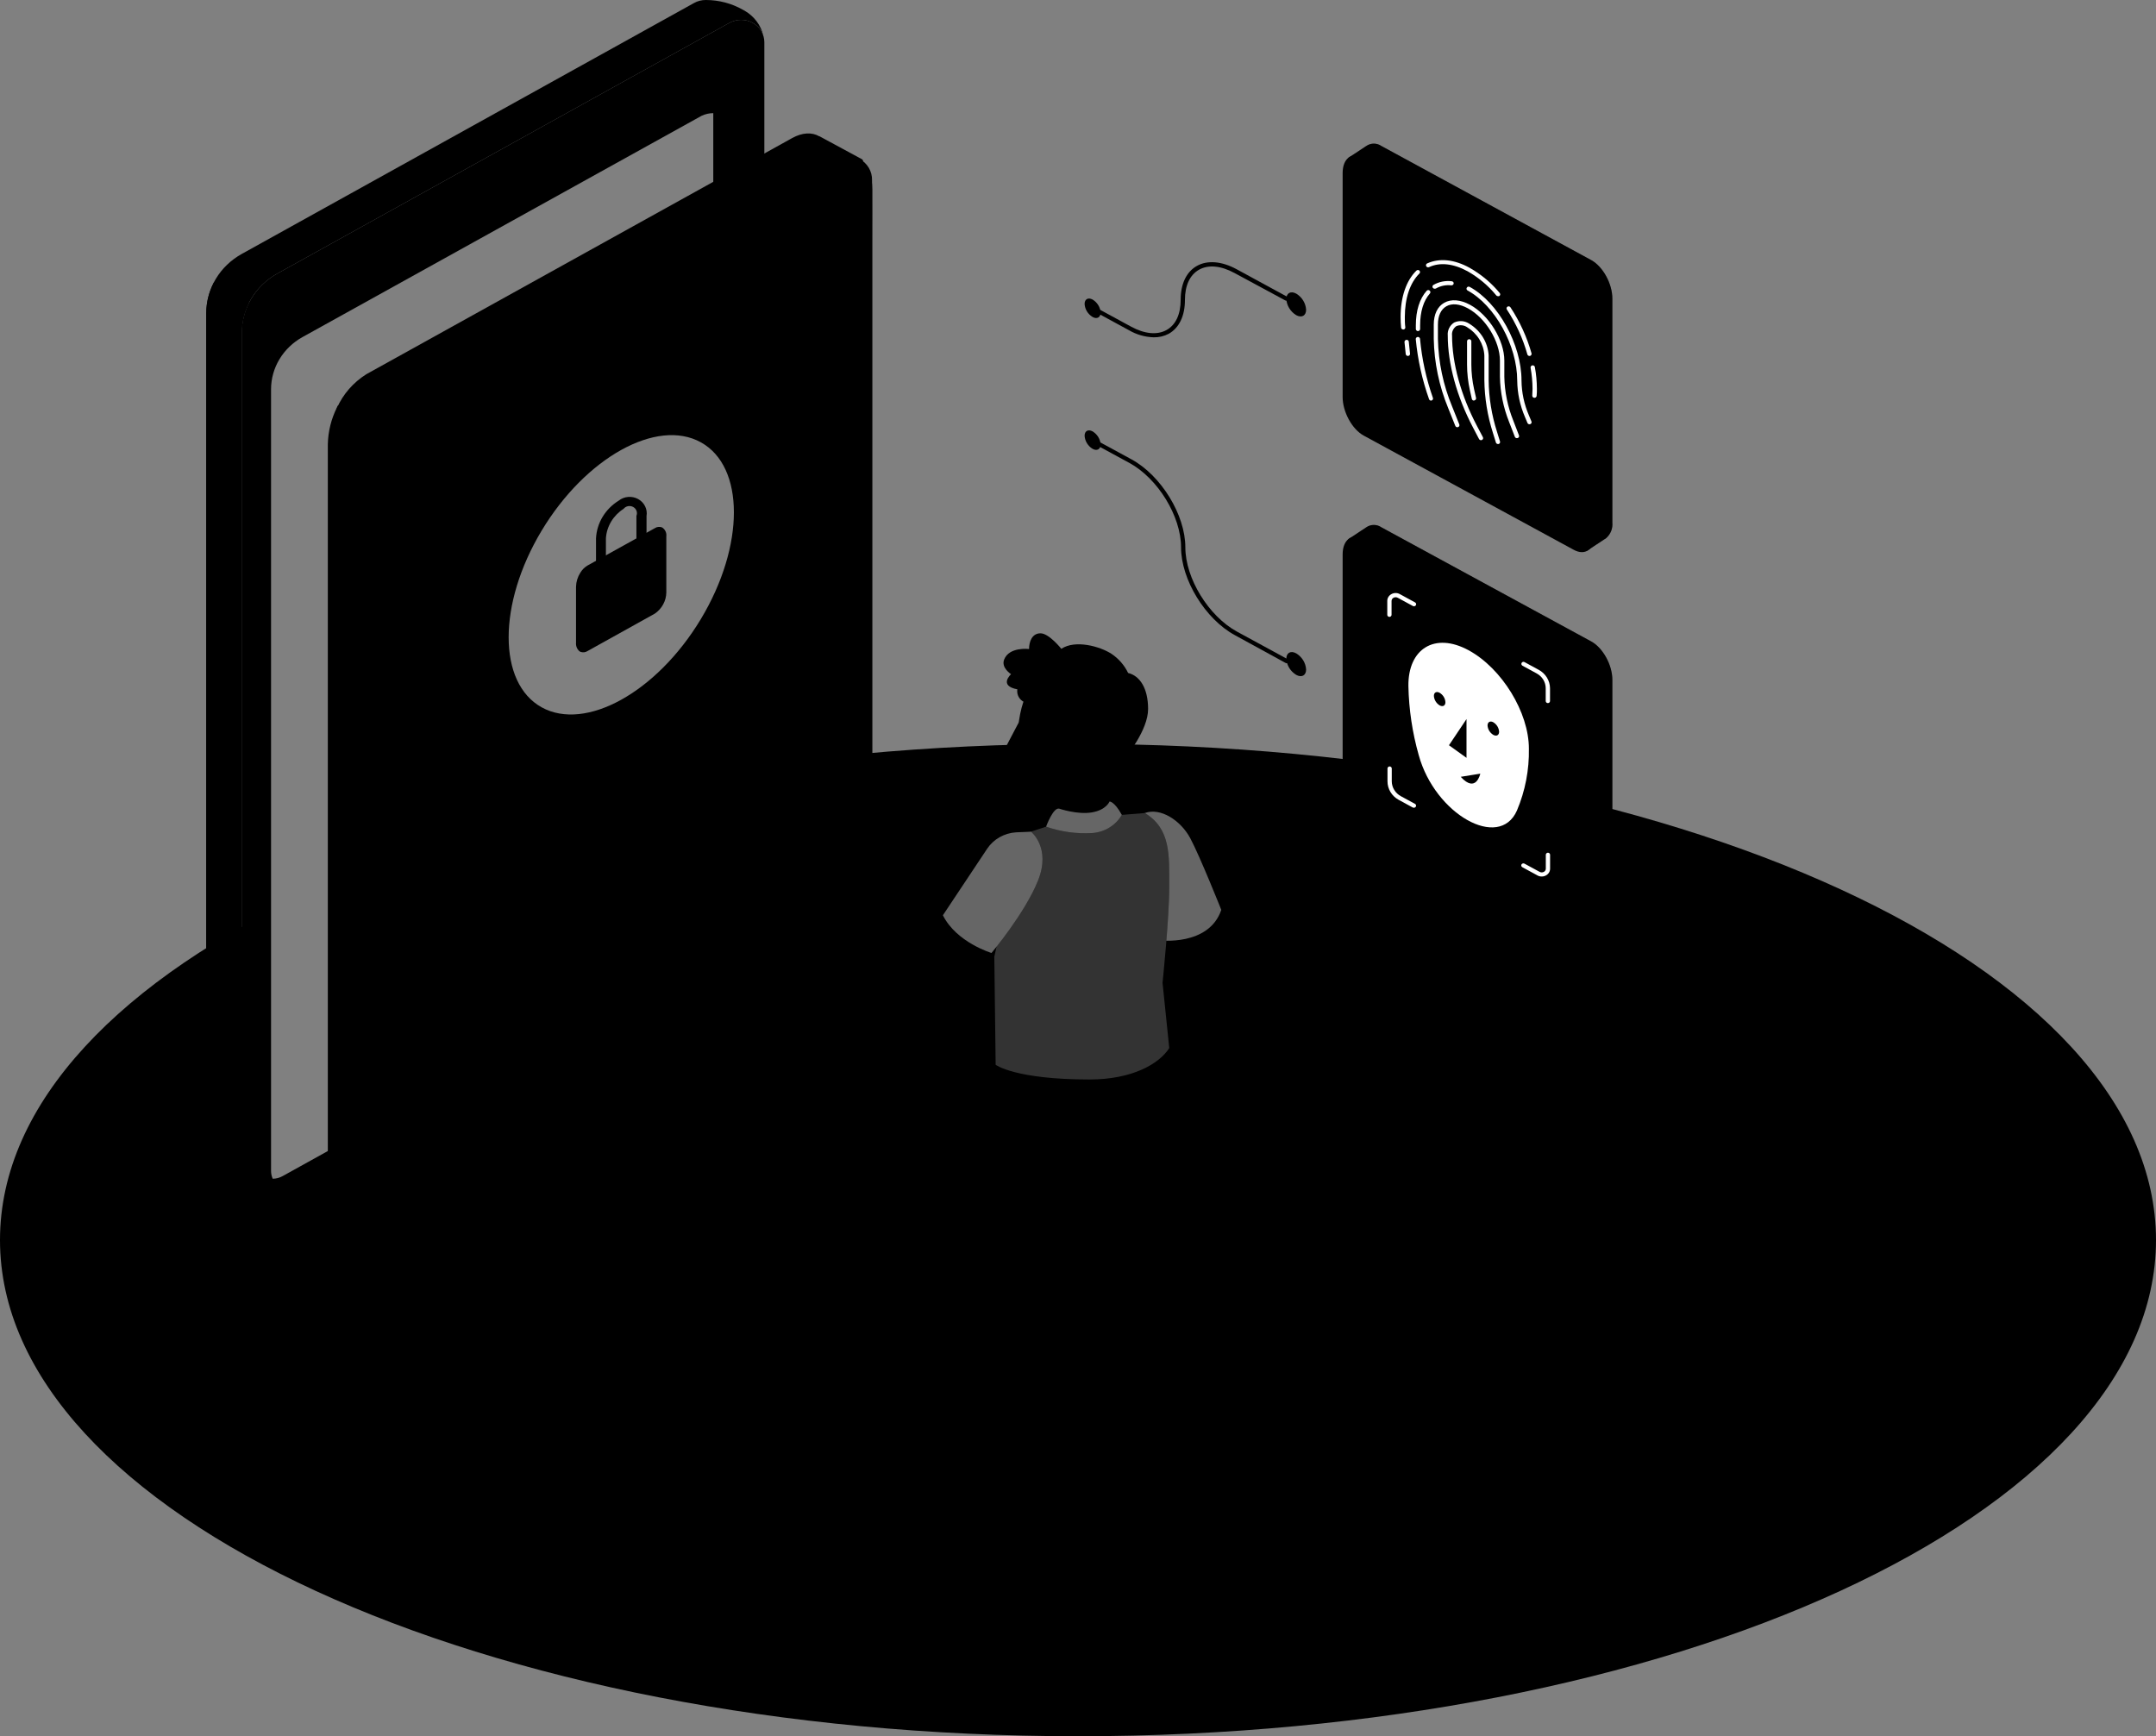 <svg width="113" height="91" viewBox="0 0 113 91" fill="none" xmlns="http://www.w3.org/2000/svg">
<rect x="0" y="0" width="113" height="91" fill="#808080" stroke="none"/>
<path d="M56.5 91C87.704 91 113 79.357 113 64.994C113 50.632 87.704 38.989 56.5 38.989C25.296 38.989 0 50.632 0 64.994C0 79.357 25.296 91 56.5 91Z" fill="#F5F5F5" style="fill:#F5F5F5;fill:color(display-p3 0.961 0.961 0.961);fill-opacity:1;"/>
<path d="M54.254 83.207C59.855 83.207 64.396 80.689 64.396 77.583C64.396 74.477 59.855 71.96 54.254 71.96C48.653 71.96 44.113 74.477 44.113 77.583C44.113 80.689 48.653 83.207 54.254 83.207Z" fill="#E0E0E0" style="fill:#E0E0E0;fill:color(display-p3 0.878 0.878 0.878);fill-opacity:1;"/>
<path d="M48.983 58.541L21.858 73.586C21.094 74.017 19.762 73.957 18.88 73.467L9.25 68.126C8.37 67.639 8.273 66.899 9.026 66.476L36.151 51.431C36.915 50.999 38.247 51.06 39.129 51.55L48.759 56.89C49.651 57.378 49.747 58.118 48.983 58.541Z" fill="#E0E0E0" style="fill:#E0E0E0;fill:color(display-p3 0.878 0.878 0.878);fill-opacity:1;"/>
<path d="M12.673 17.438C12.673 16.81 12.845 16.193 13.172 15.649C13.498 15.105 13.968 14.653 14.534 14.338L38.231 1.197C38.389 1.11 38.566 1.057 38.748 1.044C38.93 1.03 39.112 1.056 39.282 1.12C39.453 1.183 39.606 1.282 39.731 1.41C39.856 1.537 39.95 1.69 40.005 1.857C39.942 1.59 39.822 1.337 39.655 1.115C39.488 0.893 39.275 0.705 39.031 0.563L38.945 0.516C38.355 0.179 37.682 0.001 36.996 5.22584e-05C36.777 -0.002 36.561 0.053 36.372 0.16L12.675 13.307C12.108 13.621 11.637 14.072 11.31 14.617C10.983 15.161 10.811 15.778 10.811 16.407V65.629C10.811 65.834 10.868 66.036 10.975 66.214C11.082 66.392 11.236 66.54 11.421 66.643C11.607 66.746 11.817 66.8 12.031 66.801C12.245 66.801 12.456 66.747 12.641 66.645L12.673 66.627V17.438Z" fill="#37474F" style="fill:#37474F;fill:color(display-p3 0.216 0.278 0.31);fill-opacity:1;"/>
<path d="M38.2 54.535L14.503 67.676C14.318 67.779 14.107 67.833 13.893 67.833C13.679 67.834 13.468 67.779 13.283 67.677C13.097 67.574 12.943 67.426 12.836 67.248C12.729 67.07 12.673 66.868 12.673 66.662V17.438C12.673 16.81 12.845 16.193 13.172 15.649C13.498 15.105 13.968 14.653 14.534 14.338L38.231 1.197C38.417 1.095 38.627 1.041 38.841 1.041C39.055 1.042 39.266 1.096 39.451 1.199C39.636 1.302 39.79 1.45 39.897 1.628C40.005 1.806 40.061 2.008 40.061 2.213V51.435C40.062 52.063 39.89 52.681 39.563 53.225C39.236 53.769 38.766 54.221 38.2 54.535Z" fill="#455A64" style="fill:#455A64;fill:color(display-p3 0.271 0.353 0.392);fill-opacity:1;"/>
<path d="M12.673 66.662V17.438C12.673 16.902 12.799 16.372 13.041 15.889L11.208 14.81C10.947 15.309 10.811 15.86 10.811 16.418V66.052C10.811 66.247 10.864 66.439 10.964 66.609C11.065 66.778 11.209 66.92 11.384 67.02L12.329 67.559C12.656 67.747 13.03 67.846 13.412 67.846H13.883C13.723 67.845 13.564 67.813 13.416 67.753C13.269 67.693 13.135 67.605 13.023 67.495C12.91 67.385 12.821 67.255 12.761 67.112C12.701 66.969 12.671 66.816 12.673 66.662Z" fill="#263238" style="fill:#263238;fill:color(display-p3 0.149 0.196 0.22);fill-opacity:1;"/>
<path d="M37.385 5.93V47.313C37.384 47.868 37.232 48.413 36.943 48.893C36.654 49.374 36.239 49.773 35.738 50.05L14.813 61.653C14.655 61.741 14.476 61.789 14.294 61.791C14.354 61.925 14.444 62.046 14.556 62.144C14.668 62.243 14.801 62.318 14.945 62.363C15.09 62.409 15.243 62.425 15.394 62.41C15.545 62.395 15.692 62.35 15.823 62.276L36.749 50.672C37.249 50.394 37.664 49.995 37.953 49.514C38.241 49.034 38.393 48.489 38.393 47.934V6.961C38.393 6.698 38.289 6.445 38.102 6.253C37.914 6.061 37.658 5.946 37.385 5.93Z" fill="#37474F" style="fill:#37474F;fill:color(display-p3 0.216 0.278 0.31);fill-opacity:1;"/>
<path d="M14.294 61.78C14.476 61.778 14.655 61.73 14.813 61.642L35.738 50.039C36.237 49.763 36.651 49.365 36.94 48.887C37.229 48.409 37.382 47.866 37.384 47.313V5.93C37.174 5.931 36.967 5.978 36.778 6.066L15.852 17.668C15.352 17.946 14.937 18.345 14.648 18.825C14.358 19.306 14.206 19.851 14.206 20.406V61.368C14.206 61.512 14.237 61.655 14.296 61.787L14.294 61.78Z" fill="#0CA999" style="fill:#0CA999;fill:color(display-p3 0.046 0.663 0.602);fill-opacity:1;"/>
<g opacity="0.5">
<path d="M14.294 61.78C14.476 61.778 14.655 61.73 14.813 61.642L35.738 50.039C36.237 49.763 36.651 49.365 36.94 48.887C37.229 48.409 37.382 47.866 37.384 47.313V5.93C37.174 5.931 36.967 5.978 36.778 6.066L15.852 17.668C15.352 17.946 14.937 18.345 14.648 18.825C14.358 19.306 14.206 19.851 14.206 20.406V61.368C14.206 61.512 14.237 61.655 14.296 61.787L14.294 61.78Z" fill="white" style="fill:white;fill-opacity:1;"/>
</g>
<path d="M23.05 11.605C23.043 11.731 23.005 11.853 22.94 11.962C22.875 12.071 22.784 12.164 22.675 12.233C22.466 12.347 22.298 12.255 22.298 12.017C22.305 11.892 22.343 11.769 22.408 11.66C22.474 11.551 22.565 11.458 22.675 11.389C22.882 11.29 23.05 11.374 23.05 11.605Z" fill="#263238" style="fill:#263238;fill:color(display-p3 0.149 0.196 0.22);fill-opacity:1;"/>
<path d="M24.454 10.828C24.446 10.954 24.408 11.076 24.343 11.185C24.277 11.294 24.186 11.387 24.076 11.456C23.867 11.57 23.699 11.478 23.699 11.24C23.706 11.115 23.744 10.992 23.81 10.883C23.875 10.774 23.967 10.681 24.076 10.613C24.283 10.505 24.454 10.598 24.454 10.828Z" fill="#263238" style="fill:#263238;fill:color(display-p3 0.149 0.196 0.22);fill-opacity:1;"/>
<path d="M30.111 8.109L25.561 10.643C25.379 10.742 25.233 10.643 25.233 10.406C25.235 10.288 25.265 10.173 25.322 10.069C25.379 9.964 25.461 9.874 25.561 9.806L30.117 7.28C30.297 7.179 30.443 7.28 30.443 7.515C30.439 7.632 30.407 7.747 30.35 7.85C30.292 7.953 30.21 8.041 30.111 8.109Z" fill="#263238" style="fill:#263238;fill:color(display-p3 0.149 0.196 0.22);fill-opacity:1;"/>
<path d="M29.34 56.088C29.612 56.088 29.79 56.366 29.79 56.795C29.79 57.468 29.352 58.282 28.831 58.571L26.65 59.781C26.553 59.839 26.441 59.873 26.327 59.878C26.055 59.878 25.878 59.6 25.878 59.17C25.878 58.495 26.327 57.682 26.836 57.395L29.017 56.185C29.115 56.126 29.227 56.093 29.343 56.088M29.343 55.909C29.194 55.913 29.05 55.956 28.925 56.032L26.744 57.24C26.163 57.561 25.691 58.426 25.691 59.181C25.691 59.736 25.954 60.068 26.327 60.068C26.475 60.063 26.619 60.021 26.744 59.945L28.925 58.737C29.504 58.415 29.976 57.55 29.976 56.795C29.976 56.241 29.715 55.909 29.343 55.909Z" fill="#263238" style="fill:#263238;fill:color(display-p3 0.149 0.196 0.22);fill-opacity:1;"/>
<path d="M17.294 23.307V69.684C17.294 70.525 17.615 71.088 18.105 71.274H18.118L20.207 72.372L20.193 70.59L19.969 22.503L17.766 21.424C17.47 22.012 17.309 22.654 17.294 23.307Z" fill="#E6E6E6" style="fill:#E6E6E6;fill:color(display-p3 0.902 0.902 0.902);fill-opacity:1;"/>
<path d="M20.321 72.551L18.062 71.362C17.503 71.147 17.182 70.514 17.182 69.673V23.296C17.194 22.624 17.357 21.962 17.66 21.355L17.71 21.254L20.077 22.416V22.481L20.301 70.568L20.321 72.551ZM18.177 71.177L20.095 72.186V70.586L19.87 22.563L17.833 21.562C17.576 22.109 17.436 22.701 17.424 23.301V69.678C17.424 70.437 17.701 70.993 18.166 71.168L18.192 71.181L18.177 71.177Z" fill="#E6E6E6" style="fill:#E6E6E6;fill:color(display-p3 0.902 0.902 0.902);fill-opacity:1;"/>
<path d="M17.761 21.428L19.964 22.507L43.544 9.329L45.116 8.449L42.94 7.272L42.88 7.237C42.532 7.036 42.078 7.049 41.577 7.328L19.259 19.703C18.593 20.122 18.071 20.723 17.761 21.428Z" fill="#E0E0E0" style="fill:#E0E0E0;fill:color(display-p3 0.878 0.878 0.878);fill-opacity:1;"/>
<path d="M19.964 22.613C19.946 22.613 19.929 22.608 19.913 22.6L17.71 21.521C17.697 21.515 17.685 21.507 17.676 21.497C17.666 21.486 17.659 21.474 17.654 21.461C17.65 21.448 17.648 21.434 17.649 21.421C17.65 21.407 17.654 21.393 17.66 21.381C17.981 20.658 18.518 20.043 19.203 19.612L41.525 7.233C42.042 6.948 42.545 6.916 42.94 7.144H42.958L43.003 7.17L45.177 8.346C45.194 8.356 45.208 8.37 45.218 8.386C45.228 8.403 45.233 8.422 45.233 8.441C45.233 8.46 45.228 8.478 45.218 8.495C45.209 8.511 45.194 8.525 45.177 8.534L20.025 22.591C20.007 22.604 19.986 22.611 19.964 22.613ZM17.91 21.372L19.962 22.382L44.889 8.45L42.821 7.328L42.806 7.315C42.484 7.138 42.069 7.175 41.633 7.416L19.311 19.796C18.697 20.183 18.211 20.73 17.91 21.372Z" fill="#E0E0E0" style="fill:#E0E0E0;fill:color(display-p3 0.878 0.878 0.878);fill-opacity:1;"/>
<path d="M19.455 24.472V70.633C19.455 71.36 19.697 71.882 20.081 72.128L20.209 72.195C20.544 72.346 20.964 72.314 21.42 72.059L32.21 66.08L43.751 59.414C44.342 59.059 44.831 58.568 45.175 57.985C45.519 57.403 45.705 56.747 45.718 56.077V9.916C45.718 9.213 45.494 8.704 45.13 8.447C45.069 8.403 45.001 8.367 44.93 8.339C44.735 8.273 44.527 8.252 44.322 8.278C44.117 8.303 43.922 8.374 43.751 8.486L21.429 21.075C20.799 21.391 20.29 21.891 19.973 22.503C19.649 23.114 19.472 23.787 19.455 24.472Z" fill="#FAFAFA" style="fill:#FAFAFA;fill:color(display-p3 0.98 0.98 0.98);fill-opacity:1;"/>
<path d="M43.751 59.414C39.158 62.046 27.209 68.894 21.294 72.318C21.117 72.419 20.916 72.474 20.71 72.476C20.505 72.479 20.302 72.428 20.123 72.331C19.944 72.234 19.795 72.093 19.692 71.922C19.588 71.751 19.533 71.558 19.533 71.36V23.892C19.533 23.351 19.68 22.82 19.96 22.352C20.24 21.883 20.642 21.492 21.128 21.219L43.85 8.423C44.026 8.324 44.227 8.272 44.431 8.271C44.636 8.27 44.837 8.321 45.014 8.419C45.191 8.516 45.339 8.657 45.441 8.827C45.544 8.996 45.599 9.189 45.599 9.385V56.271C45.599 56.904 45.429 57.526 45.106 58.076C44.782 58.627 44.315 59.088 43.751 59.414Z" fill="#FAFAFA" style="fill:#FAFAFA;fill:color(display-p3 0.98 0.98 0.98);fill-opacity:1;"/>
<path d="M43.686 59.319C40.079 61.382 36.474 63.45 32.87 65.523L26.47 69.201L23.551 70.883L22.273 71.621C21.88 71.848 21.462 72.171 21.027 72.316C20.306 72.557 19.657 72.003 19.639 71.319C19.639 71.209 19.639 71.103 19.639 70.989V27.468C19.639 26.31 19.639 25.149 19.639 23.991C19.631 23.443 19.775 22.902 20.057 22.425C20.338 21.948 20.748 21.552 21.242 21.277C21.763 20.982 22.286 20.691 22.814 20.397L30.149 16.252L38.851 11.353C40.501 10.425 42.148 9.489 43.791 8.566C44.303 8.281 44.948 8.309 45.305 8.825C45.431 9.031 45.491 9.268 45.476 9.506V56.09C45.498 56.734 45.344 57.371 45.029 57.939C44.713 58.507 44.248 58.986 43.679 59.326C43.556 59.399 43.668 59.587 43.791 59.514C44.389 59.158 44.881 58.658 45.216 58.064C45.552 57.47 45.72 56.803 45.705 56.127V12.824C45.705 11.698 45.716 10.57 45.705 9.442C45.711 9.216 45.652 8.993 45.536 8.796C45.42 8.6 45.25 8.438 45.045 8.327C44.84 8.216 44.608 8.161 44.373 8.167C44.137 8.174 43.909 8.241 43.711 8.363C43.163 8.667 42.619 8.978 42.076 9.284L34.544 13.54L25.763 18.484C24.213 19.358 22.641 20.225 21.098 21.105C20.579 21.398 20.15 21.819 19.853 22.323C19.557 22.827 19.405 23.397 19.412 23.976C19.412 24.364 19.412 24.753 19.412 25.141V71.136C19.412 71.209 19.412 71.285 19.412 71.352C19.414 71.544 19.464 71.734 19.556 71.906C19.648 72.077 19.781 72.225 19.943 72.338C20.106 72.452 20.294 72.527 20.492 72.558C20.69 72.59 20.893 72.576 21.085 72.519C21.509 72.383 21.909 72.076 22.291 71.856L23.593 71.103L26.513 69.425C30.759 66.981 35.008 64.54 39.262 62.104L43.805 59.501C43.922 59.436 43.809 59.248 43.686 59.319Z" fill="#EBEBEB" style="fill:#EBEBEB;fill:color(display-p3 0.922 0.922 0.922);fill-opacity:1;"/>
<path d="M21.119 21.213L43.85 8.423C44.026 8.324 44.227 8.272 44.431 8.271C44.636 8.27 44.837 8.321 45.014 8.419C45.191 8.516 45.339 8.657 45.441 8.827C45.544 8.996 45.599 9.189 45.599 9.385V11.445L19.531 25.898V23.887C19.53 23.347 19.676 22.816 19.954 22.347C20.233 21.878 20.634 21.487 21.119 21.213Z" fill="#EBEBEB" style="fill:#EBEBEB;fill:color(display-p3 0.922 0.922 0.922);fill-opacity:1;"/>
<path d="M36.736 32.442C39.041 28.607 39.041 24.462 36.736 23.184C34.431 21.905 30.693 23.978 28.388 27.813C26.083 31.648 26.083 35.793 28.388 37.071C30.693 38.349 34.431 36.277 36.736 32.442Z" fill="#0CA999" style="fill:#0CA999;fill:color(display-p3 0.046 0.663 0.602);fill-opacity:1;"/>
<path opacity="0.5" d="M36.736 32.442C39.041 28.607 39.041 24.462 36.736 23.184C34.431 21.905 30.693 23.978 28.388 27.813C26.083 31.648 26.083 35.793 28.388 37.071C30.693 38.349 34.431 36.277 36.736 32.442Z" fill="white" style="fill:white;fill-opacity:1;"/>
<path d="M31.503 30.151C31.468 30.151 31.434 30.145 31.401 30.132C31.369 30.119 31.34 30.101 31.316 30.077C31.291 30.053 31.271 30.025 31.258 29.994C31.245 29.963 31.238 29.93 31.238 29.897V28.221C31.257 27.823 31.375 27.436 31.582 27.091C31.79 26.746 32.08 26.454 32.428 26.239C32.569 26.127 32.742 26.059 32.925 26.045C33.107 26.03 33.289 26.069 33.448 26.157C33.606 26.245 33.733 26.377 33.811 26.535C33.889 26.694 33.916 26.872 33.886 27.045V28.724C33.886 28.791 33.858 28.856 33.808 28.904C33.758 28.951 33.691 28.978 33.621 28.978C33.55 28.978 33.483 28.951 33.433 28.904C33.383 28.856 33.356 28.791 33.356 28.724V27.037C33.391 26.952 33.393 26.859 33.361 26.773C33.33 26.687 33.268 26.616 33.185 26.571C33.103 26.526 33.007 26.512 32.914 26.53C32.822 26.548 32.739 26.598 32.682 26.67C32.415 26.841 32.192 27.07 32.032 27.337C31.871 27.605 31.777 27.904 31.757 28.212V29.888C31.759 29.956 31.734 30.021 31.686 30.07C31.639 30.119 31.573 30.149 31.503 30.151Z" fill="#37474F" style="fill:#37474F;fill:color(display-p3 0.216 0.278 0.31);fill-opacity:1;"/>
<path d="M34.701 27.643C34.639 27.618 34.571 27.609 34.504 27.616C34.438 27.623 34.374 27.646 34.319 27.684L30.789 29.642C30.634 29.736 30.506 29.865 30.416 30.018C30.275 30.238 30.197 30.49 30.191 30.749V33.685C30.183 33.767 30.195 33.85 30.225 33.927C30.256 34.005 30.304 34.074 30.366 34.131C30.386 34.146 30.407 34.157 30.429 34.166C30.489 34.187 30.553 34.194 30.617 34.187C30.68 34.179 30.741 34.157 30.793 34.123L34.319 32.162C34.503 32.036 34.653 31.87 34.758 31.678C34.863 31.485 34.92 31.272 34.923 31.055V28.115C34.935 28.024 34.921 27.932 34.882 27.849C34.843 27.765 34.78 27.694 34.701 27.643Z" fill="#0CA999" style="fill:#0CA999;fill:color(display-p3 0.046 0.663 0.602);fill-opacity:1;"/>
<path d="M32.972 30.704L33.313 31.644L32.116 32.306L32.415 31.146L32.457 30.982C32.255 30.982 32.116 30.837 32.116 30.574C32.117 30.467 32.136 30.361 32.172 30.259C32.265 29.979 32.456 29.738 32.713 29.578C33.043 29.394 33.313 29.543 33.313 29.91C33.297 30.204 33.176 30.484 32.972 30.704Z" fill="#455A64" style="fill:#455A64;fill:color(display-p3 0.271 0.353 0.392);fill-opacity:1;"/>
<path d="M32.406 31.135L32.448 30.971C32.246 30.971 32.107 30.826 32.107 30.563C32.108 30.456 32.127 30.35 32.163 30.248L32.971 30.704L33.313 31.644L32.406 31.135Z" fill="#37474F" style="fill:#37474F;fill:color(display-p3 0.216 0.278 0.31);fill-opacity:1;"/>
<path d="M41.281 40.984L23.854 50.641C23.133 51.041 22.549 50.615 22.549 49.694V47.16C22.549 46.237 23.133 45.165 23.854 44.766L41.281 35.108C42.002 34.709 42.586 35.132 42.586 36.055V38.59C42.574 39.513 41.99 40.583 41.281 40.984Z" fill="#0CA999" style="fill:#0CA999;fill:color(display-p3 0.046 0.663 0.602);fill-opacity:1;"/>
<path d="M26.987 44.537H26.65V47.218H26.987V44.537Z" fill="#FAFAFA" style="fill:#FAFAFA;fill:color(display-p3 0.98 0.98 0.98);fill-opacity:1;"/>
<path d="M28.09 45.303L25.662 46.644L25.83 46.925L28.259 45.585L28.09 45.303Z" fill="#FAFAFA" style="fill:#FAFAFA;fill:color(display-p3 0.98 0.98 0.98);fill-opacity:1;"/>
<path d="M26.046 45.266L25.878 45.547L27.587 46.495L27.756 46.214L26.046 45.266Z" fill="#FAFAFA" style="fill:#FAFAFA;fill:color(display-p3 0.98 0.98 0.98);fill-opacity:1;"/>
<path d="M27.766 44.226L26.056 47.084L26.349 47.246L28.059 44.388L27.766 44.226Z" fill="#FAFAFA" style="fill:#FAFAFA;fill:color(display-p3 0.98 0.98 0.98);fill-opacity:1;"/>
<path d="M32.729 41.534H32.392V44.215H32.729V41.534Z" fill="#FAFAFA" style="fill:#FAFAFA;fill:color(display-p3 0.98 0.98 0.98);fill-opacity:1;"/>
<path d="M33.683 42.069L31.266 43.41L31.434 43.69L33.852 42.349L33.683 42.069Z" fill="#FAFAFA" style="fill:#FAFAFA;fill:color(display-p3 0.98 0.98 0.98);fill-opacity:1;"/>
<path d="M31.791 42.263L31.622 42.543L33.332 43.491L33.5 43.211L31.791 42.263Z" fill="#FAFAFA" style="fill:#FAFAFA;fill:color(display-p3 0.98 0.98 0.98);fill-opacity:1;"/>
<path d="M33.497 41.2L31.787 44.058L32.08 44.219L33.79 41.361L33.497 41.2Z" fill="#FAFAFA" style="fill:#FAFAFA;fill:color(display-p3 0.98 0.98 0.98);fill-opacity:1;"/>
<path d="M38.471 38.53H38.134V41.211H38.471V38.53Z" fill="#FAFAFA" style="fill:#FAFAFA;fill:color(display-p3 0.98 0.98 0.98);fill-opacity:1;"/>
<path d="M39.621 39.27L37.193 40.611L37.361 40.892L39.79 39.551L39.621 39.27Z" fill="#FAFAFA" style="fill:#FAFAFA;fill:color(display-p3 0.98 0.98 0.98);fill-opacity:1;"/>
<path d="M37.533 39.258L37.365 39.539L39.075 40.487L39.243 40.206L37.533 39.258Z" fill="#FAFAFA" style="fill:#FAFAFA;fill:color(display-p3 0.98 0.98 0.98);fill-opacity:1;"/>
<path d="M39.012 38.364L37.302 41.209L37.594 41.371L39.304 38.526L39.012 38.364Z" fill="#FAFAFA" style="fill:#FAFAFA;fill:color(display-p3 0.98 0.98 0.98);fill-opacity:1;"/>
<path d="M41.786 44.474C42.011 44.474 42.125 44.809 42.125 45.141V47.675C42.125 48.446 41.629 49.371 41.045 49.697L23.629 59.354C23.541 59.408 23.44 59.44 23.335 59.447C23.111 59.447 22.998 59.112 22.998 58.78V56.245C22.998 55.475 23.492 54.55 24.078 54.224L41.505 44.567C41.593 44.513 41.693 44.481 41.797 44.474M41.797 44.043C41.614 44.049 41.436 44.102 41.281 44.194L23.854 53.851C23.133 54.25 22.549 55.322 22.549 56.245V58.78C22.549 59.466 22.873 59.878 23.335 59.878C23.519 59.872 23.698 59.82 23.854 59.727L41.281 50.07C42.002 49.671 42.586 48.599 42.586 47.675V45.141C42.586 44.455 42.26 44.043 41.797 44.043Z" fill="#0CA999" style="fill:#0CA999;fill:color(display-p3 0.046 0.663 0.602);fill-opacity:1;"/>
<path d="M67.419 15.671C67.429 15.842 67.481 16.008 67.572 16.155C67.662 16.302 67.787 16.427 67.937 16.519C68.225 16.674 68.456 16.547 68.456 16.236C68.446 16.066 68.393 15.9 68.303 15.752C68.213 15.605 68.088 15.48 67.937 15.389C67.652 15.233 67.419 15.358 67.419 15.671Z" fill="#455A64" style="fill:#455A64;fill:color(display-p3 0.271 0.353 0.392);fill-opacity:1;"/>
<path d="M60.464 17.679C60.007 17.665 59.562 17.537 59.172 17.308L57.526 16.413C57.513 16.407 57.5 16.397 57.49 16.386C57.481 16.375 57.473 16.362 57.469 16.348C57.464 16.334 57.463 16.319 57.464 16.305C57.466 16.29 57.471 16.276 57.478 16.263C57.486 16.25 57.496 16.239 57.508 16.23C57.52 16.222 57.534 16.215 57.549 16.212C57.563 16.208 57.579 16.207 57.594 16.21C57.609 16.212 57.623 16.217 57.636 16.225L59.282 17.12C59.994 17.507 60.652 17.569 61.14 17.297C61.627 17.026 61.881 16.467 61.881 15.71C61.881 14.875 62.184 14.245 62.732 13.937C63.28 13.628 64.032 13.686 64.814 14.111L67.475 15.559C67.5 15.573 67.519 15.597 67.527 15.624C67.535 15.651 67.531 15.68 67.517 15.706C67.503 15.73 67.478 15.749 67.45 15.756C67.421 15.764 67.391 15.76 67.365 15.746L64.704 14.31C63.994 13.924 63.334 13.861 62.846 14.135C62.359 14.409 62.105 14.966 62.105 15.721C62.105 16.558 61.802 17.187 61.254 17.494C61.013 17.622 60.74 17.686 60.464 17.679Z" fill="#455A64" style="fill:#455A64;fill:color(display-p3 0.271 0.353 0.392);fill-opacity:1;"/>
<path d="M56.846 15.93C56.854 16.068 56.896 16.202 56.969 16.321C57.042 16.44 57.144 16.54 57.266 16.614C57.49 16.741 57.686 16.637 57.686 16.385C57.678 16.247 57.636 16.113 57.562 15.994C57.489 15.875 57.388 15.775 57.266 15.701C57.034 15.574 56.846 15.678 56.846 15.93Z" fill="#455A64" style="fill:#455A64;fill:color(display-p3 0.271 0.353 0.392);fill-opacity:1;"/>
<path d="M83.408 13.637L72.404 7.653C72.288 7.572 72.149 7.528 72.005 7.528C71.862 7.528 71.722 7.572 71.607 7.653L70.655 8.283L71.304 9.053V20.19C71.304 20.969 71.798 21.873 72.404 22.211L83.132 28.035L83.181 28.864L84.183 28.204C84.298 28.1 84.388 27.973 84.444 27.831C84.5 27.689 84.521 27.537 84.506 27.386V15.658C84.511 14.88 84.017 13.976 83.408 13.637Z" fill="#0CA999" style="fill:#0CA999;fill:color(display-p3 0.046 0.663 0.602);fill-opacity:1;"/>
<path opacity="0.3" d="M83.408 13.637L72.404 7.653C72.288 7.572 72.149 7.528 72.005 7.528C71.862 7.528 71.722 7.572 71.607 7.653L70.655 8.283L71.304 9.053V20.19C71.304 20.969 71.798 21.873 72.404 22.211L83.132 28.035L83.181 28.864L84.183 28.204C84.298 28.1 84.388 27.973 84.444 27.831C84.5 27.689 84.521 27.537 84.506 27.386V15.658C84.511 14.88 84.017 13.976 83.408 13.637Z" fill="black" style="fill:black;fill-opacity:1;"/>
<path d="M82.474 28.812L71.47 22.828C70.861 22.492 70.37 21.586 70.37 20.807V9.072C70.37 8.292 70.861 7.934 71.47 8.272L82.474 14.256C83.082 14.592 83.574 15.498 83.574 16.277V28.014C83.574 28.792 83.082 29.15 82.474 28.812Z" fill="#0CA999" style="fill:#0CA999;fill:color(display-p3 0.046 0.663 0.602);fill-opacity:1;"/>
<path d="M80.163 18.657C80.138 18.657 80.114 18.649 80.094 18.635C80.074 18.62 80.059 18.6 80.053 18.577C79.819 17.744 79.456 16.951 78.977 16.221C78.961 16.197 78.956 16.168 78.962 16.14C78.968 16.112 78.986 16.088 79.011 16.072C79.023 16.064 79.037 16.059 79.052 16.057C79.067 16.054 79.082 16.055 79.096 16.058C79.111 16.061 79.124 16.067 79.136 16.076C79.148 16.084 79.158 16.095 79.166 16.107C79.657 16.854 80.03 17.668 80.271 18.521C80.278 18.548 80.274 18.578 80.259 18.602C80.245 18.627 80.221 18.646 80.192 18.654L80.163 18.657Z" fill="white" style="fill:white;fill-opacity:1;"/>
<path d="M80.415 20.85C80.385 20.848 80.357 20.835 80.337 20.813C80.317 20.791 80.307 20.763 80.309 20.734C80.309 20.619 80.323 20.499 80.323 20.376C80.321 20.007 80.287 19.639 80.221 19.276C80.216 19.247 80.223 19.218 80.241 19.194C80.258 19.17 80.285 19.154 80.315 19.149C80.344 19.145 80.375 19.151 80.4 19.168C80.424 19.185 80.441 19.21 80.446 19.239C80.515 19.614 80.55 19.995 80.552 20.376C80.552 20.503 80.552 20.628 80.538 20.749C80.537 20.763 80.533 20.777 80.526 20.79C80.519 20.803 80.51 20.815 80.498 20.824C80.487 20.834 80.474 20.841 80.459 20.845C80.445 20.85 80.43 20.851 80.415 20.85Z" fill="white" style="fill:white;fill-opacity:1;"/>
<path d="M73.545 17.269C73.517 17.269 73.491 17.259 73.47 17.241C73.45 17.224 73.437 17.199 73.435 17.172C73.417 16.985 73.408 16.797 73.408 16.616C73.408 15.57 73.702 14.707 74.237 14.183C74.247 14.173 74.259 14.165 74.273 14.159C74.286 14.154 74.301 14.151 74.315 14.151C74.33 14.151 74.344 14.154 74.358 14.159C74.371 14.165 74.384 14.173 74.394 14.183C74.404 14.193 74.413 14.205 74.418 14.218C74.424 14.231 74.427 14.245 74.427 14.259C74.427 14.273 74.424 14.287 74.418 14.301C74.413 14.314 74.404 14.326 74.394 14.336C73.902 14.819 73.63 15.63 73.63 16.618C73.63 16.793 73.63 16.974 73.655 17.155C73.657 17.169 73.655 17.183 73.651 17.197C73.647 17.21 73.639 17.223 73.63 17.234C73.621 17.245 73.609 17.254 73.596 17.26C73.583 17.267 73.569 17.27 73.554 17.271L73.545 17.269Z" fill="white" style="fill:white;fill-opacity:1;"/>
<path d="M78.512 15.524C78.496 15.525 78.479 15.521 78.464 15.515C78.449 15.508 78.436 15.498 78.425 15.486C78.009 14.977 77.498 14.547 76.918 14.217C76.172 13.812 75.472 13.734 74.897 14.002C74.87 14.013 74.839 14.015 74.812 14.005C74.784 13.995 74.761 13.975 74.749 13.95C74.742 13.937 74.739 13.923 74.738 13.909C74.737 13.895 74.739 13.88 74.744 13.867C74.749 13.853 74.757 13.841 74.767 13.83C74.777 13.82 74.789 13.811 74.802 13.805C75.449 13.518 76.22 13.59 77.032 14.04C77.637 14.384 78.17 14.831 78.605 15.361C78.623 15.383 78.632 15.411 78.629 15.439C78.626 15.467 78.612 15.493 78.589 15.511C78.566 15.524 78.539 15.529 78.512 15.524Z" fill="white" style="fill:white;fill-opacity:1;"/>
<path d="M74.32 17.354C74.291 17.354 74.263 17.343 74.242 17.323C74.221 17.304 74.209 17.278 74.207 17.25C74.207 17.183 74.207 17.116 74.207 17.049C74.207 16.284 74.403 15.658 74.773 15.242C74.783 15.231 74.794 15.222 74.807 15.215C74.82 15.209 74.834 15.205 74.849 15.203C74.864 15.202 74.879 15.204 74.892 15.208C74.906 15.213 74.919 15.22 74.93 15.229C74.953 15.248 74.967 15.274 74.97 15.303C74.972 15.331 74.963 15.36 74.944 15.382C74.609 15.759 74.432 16.335 74.432 17.049C74.432 17.112 74.432 17.177 74.432 17.239C74.433 17.253 74.43 17.267 74.425 17.281C74.42 17.294 74.412 17.306 74.402 17.317C74.392 17.327 74.38 17.336 74.367 17.341C74.353 17.348 74.339 17.351 74.324 17.351L74.32 17.354Z" fill="white" style="fill:white;fill-opacity:1;"/>
<path d="M75.191 15.132C75.166 15.132 75.142 15.124 75.123 15.11C75.103 15.096 75.088 15.076 75.082 15.053C75.075 15.03 75.077 15.006 75.086 14.984C75.095 14.962 75.111 14.943 75.133 14.931C75.421 14.767 75.757 14.7 76.089 14.741C76.119 14.744 76.146 14.758 76.165 14.78C76.184 14.801 76.193 14.829 76.19 14.858C76.187 14.886 76.172 14.912 76.149 14.93C76.126 14.948 76.097 14.957 76.067 14.955C75.784 14.922 75.498 14.982 75.254 15.123C75.234 15.131 75.213 15.134 75.191 15.132Z" fill="white" style="fill:white;fill-opacity:1;"/>
<path d="M80.163 22.237C80.141 22.237 80.119 22.231 80.1 22.219C80.081 22.207 80.066 22.19 80.058 22.17L79.927 21.858C79.666 21.253 79.528 20.605 79.521 19.951C79.521 18.121 78.353 16.005 76.918 15.225C76.905 15.218 76.894 15.208 76.885 15.197C76.876 15.186 76.869 15.173 76.865 15.159C76.862 15.146 76.861 15.131 76.863 15.117C76.865 15.103 76.87 15.09 76.878 15.078C76.885 15.065 76.894 15.054 76.906 15.045C76.917 15.037 76.931 15.03 76.945 15.026C76.959 15.022 76.974 15.021 76.989 15.023C77.003 15.025 77.017 15.03 77.03 15.037C78.526 15.852 79.745 18.057 79.745 19.942C79.751 20.572 79.884 21.194 80.136 21.776L80.266 22.088C80.272 22.101 80.275 22.115 80.275 22.129C80.275 22.144 80.273 22.158 80.267 22.171C80.261 22.184 80.253 22.196 80.242 22.206C80.232 22.215 80.219 22.223 80.206 22.229C80.192 22.234 80.178 22.237 80.163 22.237Z" fill="white" style="fill:white;fill-opacity:1;"/>
<path d="M75.007 20.997C74.984 20.997 74.961 20.99 74.942 20.977C74.924 20.965 74.909 20.947 74.901 20.926C74.539 19.906 74.304 18.849 74.203 17.776C74.202 17.762 74.204 17.747 74.208 17.734C74.213 17.72 74.22 17.707 74.23 17.697C74.24 17.686 74.252 17.677 74.266 17.671C74.279 17.664 74.293 17.661 74.308 17.66C74.338 17.659 74.367 17.669 74.389 17.688C74.411 17.707 74.425 17.733 74.427 17.761C74.523 18.814 74.749 19.851 75.101 20.852C75.107 20.866 75.109 20.88 75.109 20.894C75.108 20.908 75.105 20.922 75.098 20.935C75.092 20.948 75.083 20.959 75.072 20.969C75.061 20.979 75.048 20.986 75.034 20.99C75.025 20.994 75.016 20.996 75.007 20.997Z" fill="white" style="fill:white;fill-opacity:1;"/>
<path d="M79.503 22.964C79.48 22.965 79.457 22.958 79.439 22.946C79.42 22.933 79.405 22.916 79.397 22.895L79.096 22.119C78.793 21.361 78.629 20.558 78.614 19.746V18.898C78.614 17.891 77.861 16.663 76.936 16.161C76.505 15.926 76.105 15.885 75.813 16.049C75.521 16.212 75.364 16.551 75.364 17.011V17.761C75.389 18.981 75.643 20.186 76.114 21.318L76.485 22.246C76.49 22.259 76.493 22.273 76.492 22.288C76.492 22.302 76.489 22.316 76.483 22.329C76.477 22.342 76.468 22.354 76.457 22.364C76.446 22.373 76.433 22.381 76.419 22.386C76.392 22.396 76.361 22.395 76.334 22.383C76.307 22.371 76.286 22.35 76.276 22.323L75.905 21.396C75.427 20.238 75.169 19.007 75.146 17.761V17.013C75.146 16.474 75.341 16.066 75.701 15.865C76.06 15.665 76.543 15.701 77.048 15.975C78.034 16.512 78.845 17.824 78.845 18.9V19.748C78.86 20.534 79.019 21.312 79.314 22.045L79.613 22.82C79.618 22.833 79.621 22.847 79.62 22.861C79.62 22.875 79.617 22.889 79.611 22.902C79.605 22.915 79.596 22.926 79.585 22.936C79.574 22.945 79.562 22.953 79.548 22.958L79.503 22.964Z" fill="white" style="fill:white;fill-opacity:1;"/>
<path d="M78.512 23.273C78.488 23.273 78.465 23.265 78.446 23.252C78.426 23.238 78.412 23.219 78.405 23.197L78.247 22.688C77.961 21.794 77.81 20.866 77.798 19.931V18.624C77.781 18.328 77.69 18.04 77.534 17.784C77.378 17.529 77.161 17.312 76.9 17.153C76.819 17.096 76.723 17.06 76.623 17.05C76.523 17.039 76.422 17.054 76.33 17.093C76.251 17.148 76.188 17.222 76.149 17.307C76.109 17.393 76.094 17.487 76.105 17.58C76.105 19.038 76.568 20.719 77.405 22.313L77.722 22.915C77.729 22.927 77.733 22.941 77.734 22.955C77.735 22.97 77.733 22.984 77.728 22.997C77.723 23.011 77.716 23.023 77.706 23.034C77.697 23.045 77.685 23.054 77.671 23.06C77.658 23.067 77.644 23.07 77.629 23.071C77.614 23.072 77.599 23.07 77.585 23.066C77.571 23.061 77.558 23.054 77.547 23.045C77.536 23.036 77.526 23.024 77.52 23.012L77.205 22.41C76.35 20.785 75.88 19.071 75.88 17.58C75.868 17.449 75.892 17.318 75.951 17.199C76.009 17.08 76.1 16.979 76.213 16.905C76.339 16.847 76.478 16.822 76.618 16.832C76.757 16.843 76.891 16.889 77.006 16.965C77.3 17.145 77.546 17.388 77.723 17.677C77.9 17.965 78.002 18.29 78.023 18.624V19.936C78.033 20.85 78.181 21.758 78.461 22.632L78.618 23.139C78.622 23.152 78.624 23.167 78.623 23.181C78.621 23.195 78.617 23.209 78.609 23.221C78.602 23.234 78.593 23.245 78.581 23.254C78.569 23.262 78.556 23.269 78.542 23.273C78.532 23.274 78.522 23.274 78.512 23.273Z" fill="white" style="fill:white;fill-opacity:1;"/>
<path d="M77.253 20.997C77.227 20.997 77.203 20.988 77.183 20.973C77.163 20.958 77.149 20.936 77.143 20.913L77.039 20.451C76.941 20.007 76.891 19.555 76.891 19.101V17.886C76.891 17.858 76.903 17.83 76.924 17.81C76.945 17.79 76.974 17.778 77.003 17.778C77.033 17.778 77.062 17.79 77.083 17.81C77.104 17.83 77.116 17.858 77.116 17.886V19.101C77.117 19.536 77.165 19.97 77.259 20.395L77.363 20.857C77.366 20.87 77.366 20.885 77.364 20.898C77.361 20.912 77.356 20.926 77.348 20.938C77.34 20.949 77.33 20.96 77.317 20.968C77.305 20.976 77.292 20.981 77.277 20.984L77.253 20.997Z" fill="white" style="fill:white;fill-opacity:1;"/>
<path d="M73.79 18.656C73.762 18.656 73.735 18.646 73.715 18.628C73.694 18.61 73.681 18.586 73.677 18.559L73.612 17.929C73.61 17.901 73.619 17.873 73.638 17.85C73.657 17.828 73.684 17.814 73.713 17.811C73.728 17.809 73.743 17.81 73.757 17.814C73.772 17.818 73.785 17.825 73.797 17.834C73.808 17.843 73.818 17.854 73.825 17.867C73.832 17.88 73.836 17.893 73.837 17.908L73.902 18.538C73.903 18.552 73.902 18.566 73.898 18.58C73.894 18.593 73.887 18.606 73.877 18.617C73.868 18.628 73.856 18.637 73.843 18.644C73.83 18.651 73.816 18.655 73.801 18.656H73.79Z" fill="white" style="fill:white;fill-opacity:1;"/>
<path d="M83.408 33.624L72.404 27.639C72.288 27.557 72.149 27.513 72.005 27.513C71.862 27.513 71.722 27.557 71.607 27.639L70.655 28.268L71.304 29.038V40.175C71.304 40.954 71.798 41.858 72.404 42.197L83.132 48.021L83.181 48.849L84.183 48.191C84.298 48.087 84.388 47.959 84.444 47.817C84.5 47.675 84.521 47.523 84.506 47.371V35.637C84.511 34.865 84.017 33.961 83.408 33.624Z" fill="#0CA999" style="fill:#0CA999;fill:color(display-p3 0.046 0.663 0.602);fill-opacity:1;"/>
<path opacity="0.3" d="M83.408 33.624L72.404 27.639C72.288 27.557 72.149 27.513 72.005 27.513C71.862 27.513 71.722 27.557 71.607 27.639L70.655 28.268L71.304 29.038V40.175C71.304 40.954 71.798 41.858 72.404 42.197L83.132 48.021L83.181 48.849L84.183 48.191C84.298 48.087 84.388 47.959 84.444 47.817C84.5 47.675 84.521 47.523 84.506 47.371V35.637C84.511 34.865 84.017 33.961 83.408 33.624Z" fill="black" style="fill:black;fill-opacity:1;"/>
<path d="M82.474 48.797L71.47 42.813C70.861 42.477 70.37 41.573 70.37 40.792V29.058C70.37 28.279 70.861 27.921 71.47 28.258L82.474 34.241C83.082 34.58 83.574 35.484 83.574 36.262V47.999C83.574 48.778 83.082 49.136 82.474 48.797Z" fill="#0CA999" style="fill:#0CA999;fill:color(display-p3 0.046 0.663 0.602);fill-opacity:1;"/>
<path d="M72.822 32.332C72.792 32.332 72.763 32.321 72.742 32.3C72.721 32.28 72.71 32.253 72.71 32.224V31.497C72.709 31.425 72.728 31.354 72.766 31.291C72.803 31.229 72.858 31.177 72.923 31.141C72.991 31.102 73.068 31.081 73.147 31.081C73.227 31.081 73.304 31.102 73.372 31.141L74.165 31.573C74.191 31.587 74.21 31.61 74.219 31.638C74.227 31.666 74.223 31.695 74.209 31.721C74.194 31.746 74.169 31.764 74.141 31.772C74.112 31.78 74.081 31.777 74.055 31.763L73.26 31.331C73.226 31.312 73.187 31.302 73.147 31.302C73.108 31.302 73.069 31.312 73.035 31.331C73.004 31.348 72.978 31.372 72.96 31.402C72.943 31.432 72.934 31.465 72.934 31.5V32.226C72.933 32.255 72.921 32.282 72.9 32.301C72.879 32.321 72.851 32.332 72.822 32.332Z" fill="white" style="fill:white;fill-opacity:1;"/>
<path d="M74.097 42.335C74.079 42.334 74.06 42.33 74.043 42.322L73.302 41.918C73.125 41.82 72.978 41.679 72.876 41.509C72.774 41.339 72.72 41.146 72.721 40.95V40.279C72.721 40.25 72.733 40.223 72.754 40.203C72.775 40.182 72.803 40.171 72.833 40.171C72.863 40.171 72.891 40.182 72.912 40.203C72.933 40.223 72.945 40.25 72.945 40.279V40.95C72.946 41.109 72.991 41.265 73.075 41.402C73.159 41.539 73.279 41.653 73.424 41.731L74.165 42.134C74.186 42.146 74.202 42.164 74.212 42.186C74.221 42.208 74.222 42.232 74.216 42.255C74.21 42.277 74.196 42.297 74.176 42.312C74.157 42.326 74.133 42.334 74.109 42.335H74.097Z" fill="white" style="fill:white;fill-opacity:1;"/>
<path d="M80.805 45.939C80.727 45.941 80.649 45.921 80.581 45.883L79.788 45.452C79.762 45.438 79.743 45.414 79.735 45.387C79.727 45.359 79.731 45.33 79.745 45.305C79.76 45.281 79.785 45.263 79.813 45.255C79.842 45.247 79.872 45.251 79.898 45.264L80.693 45.695C80.727 45.714 80.766 45.724 80.805 45.724C80.845 45.724 80.883 45.714 80.918 45.695C80.949 45.679 80.974 45.654 80.992 45.625C81.01 45.595 81.019 45.561 81.019 45.527V44.8C81.019 44.772 81.031 44.744 81.052 44.724C81.073 44.704 81.101 44.692 81.131 44.692C81.161 44.692 81.189 44.704 81.21 44.724C81.231 44.744 81.243 44.772 81.243 44.8V45.527C81.244 45.599 81.224 45.67 81.187 45.732C81.149 45.794 81.095 45.846 81.03 45.881C80.962 45.92 80.884 45.94 80.805 45.939Z" fill="white" style="fill:white;fill-opacity:1;"/>
<path d="M81.126 36.851C81.097 36.851 81.068 36.84 81.047 36.82C81.026 36.8 81.014 36.772 81.014 36.743V36.073C81.014 35.914 80.969 35.758 80.885 35.621C80.801 35.484 80.68 35.371 80.536 35.294L79.795 34.891C79.769 34.876 79.75 34.852 79.742 34.825C79.734 34.797 79.737 34.767 79.752 34.742C79.759 34.729 79.769 34.718 79.781 34.71C79.792 34.701 79.806 34.695 79.82 34.691C79.834 34.688 79.849 34.687 79.864 34.689C79.878 34.691 79.892 34.696 79.905 34.703L80.646 35.106C80.825 35.203 80.974 35.343 81.078 35.513C81.182 35.682 81.238 35.876 81.239 36.073V36.743C81.239 36.772 81.227 36.8 81.206 36.82C81.185 36.84 81.156 36.851 81.126 36.851Z" fill="white" style="fill:white;fill-opacity:1;"/>
<path d="M73.817 35.96C73.842 37.185 74.024 38.402 74.36 39.584C75.213 42.678 78.58 44.578 79.505 42.483C79.94 41.453 80.153 40.349 80.132 39.237C80.132 37.339 78.717 35.031 76.974 34.082C75.191 33.113 73.792 34.013 73.817 35.96Z" fill="white" style="fill:white;fill-opacity:1;"/>
<path d="M76.862 37.688V39.72L75.943 39.06L76.862 37.688Z" fill="#E0E0E0" style="fill:#E0E0E0;fill:color(display-p3 0.878 0.878 0.878);fill-opacity:1;"/>
<path d="M75.153 36.474C75.159 36.574 75.189 36.67 75.242 36.757C75.294 36.843 75.367 36.916 75.454 36.97C75.622 37.061 75.757 36.987 75.757 36.804C75.751 36.704 75.721 36.608 75.668 36.522C75.615 36.436 75.542 36.363 75.454 36.31C75.288 36.219 75.153 36.293 75.153 36.474Z" fill="#E0E0E0" style="fill:#E0E0E0;fill:color(display-p3 0.878 0.878 0.878);fill-opacity:1;"/>
<path d="M77.965 38.023C77.971 38.122 78.002 38.219 78.054 38.304C78.107 38.39 78.18 38.463 78.268 38.517C78.436 38.607 78.571 38.534 78.571 38.352C78.565 38.253 78.534 38.156 78.482 38.069C78.429 37.983 78.356 37.91 78.268 37.856C78.111 37.766 77.965 37.839 77.965 38.023Z" fill="#E0E0E0" style="fill:#E0E0E0;fill:color(display-p3 0.878 0.878 0.878);fill-opacity:1;"/>
<path d="M76.559 40.715L77.585 40.549C77.585 40.549 77.367 41.601 76.559 40.715Z" fill="#E0E0E0" style="fill:#E0E0E0;fill:color(display-p3 0.878 0.878 0.878);fill-opacity:1;"/>
<path d="M67.419 34.526C67.429 34.697 67.482 34.862 67.572 35.009C67.662 35.156 67.787 35.28 67.937 35.372C68.225 35.529 68.456 35.402 68.456 35.091C68.446 34.921 68.393 34.755 68.303 34.607C68.213 34.46 68.088 34.335 67.937 34.244C67.652 34.086 67.419 34.213 67.419 34.526Z" fill="#455A64" style="fill:#455A64;fill:color(display-p3 0.271 0.353 0.392);fill-opacity:1;"/>
<path d="M67.439 34.761C67.419 34.761 67.4 34.757 67.383 34.748L64.724 33.292C63.167 32.447 61.901 30.378 61.901 28.685C61.901 27.058 60.686 25.076 59.193 24.263L57.526 23.357C57.5 23.343 57.481 23.319 57.473 23.292C57.465 23.264 57.469 23.235 57.484 23.21C57.491 23.198 57.5 23.187 57.512 23.178C57.523 23.169 57.537 23.162 57.551 23.158C57.565 23.155 57.58 23.154 57.595 23.155C57.609 23.157 57.624 23.162 57.636 23.169L59.303 24.075C60.859 24.923 62.126 26.989 62.126 28.685C62.126 30.309 63.34 32.291 64.834 33.105L67.495 34.554C67.521 34.568 67.54 34.592 67.548 34.619C67.556 34.647 67.552 34.676 67.538 34.701C67.528 34.718 67.514 34.733 67.497 34.744C67.479 34.754 67.459 34.76 67.439 34.761Z" fill="#455A64" style="fill:#455A64;fill:color(display-p3 0.271 0.353 0.392);fill-opacity:1;"/>
<path d="M56.846 22.839C56.854 22.977 56.897 23.111 56.97 23.23C57.043 23.35 57.144 23.451 57.266 23.525C57.49 23.65 57.686 23.549 57.686 23.296C57.677 23.158 57.635 23.024 57.562 22.905C57.489 22.786 57.387 22.685 57.266 22.61C57.034 22.485 56.846 22.587 56.846 22.839Z" fill="#455A64" style="fill:#455A64;fill:color(display-p3 0.271 0.353 0.392);fill-opacity:1;"/>
<path d="M60.005 42.611C60.005 42.611 61.643 42.505 62.57 44.69C63.147 46.049 63.85 48.141 64.299 49.544C64.436 49.967 64.439 50.419 64.309 50.845C64.178 51.27 63.92 51.648 63.567 51.934L60.713 54.235L59.696 52.451C60.289 51.691 60.941 50.975 61.647 50.309L59.696 44.69L60.005 42.611Z" fill="#FFA8A7" style="fill:#FFA8A7;fill:color(display-p3 1 0.659 0.655);fill-opacity:1;"/>
<path d="M60.76 49.285C60.76 49.285 63.361 49.614 64.01 47.688C64.01 47.688 62.887 44.869 62.384 43.933C61.881 42.997 60.83 42.315 60.005 42.611C59.181 42.906 60.76 49.285 60.76 49.285Z" fill="#0CA999" style="fill:#0CA999;fill:color(display-p3 0.046 0.663 0.602);fill-opacity:1;"/>
<path opacity="0.4" d="M60.76 49.285C60.76 49.285 63.361 49.614 64.01 47.688C64.01 47.688 62.887 44.869 62.384 43.933C61.881 42.997 60.83 42.315 60.005 42.611C59.181 42.906 60.76 49.285 60.76 49.285Z" fill="white" style="fill:white;fill-opacity:1;"/>
<path d="M59.022 74.578C59.022 74.578 57.787 73.562 57.306 73.515C56.826 73.468 55.995 74.257 56.698 75.627C56.893 76.008 57.688 76.421 58.184 77.152C58.681 77.883 59.125 78.433 59.886 78.332C60.648 78.23 60.747 77.82 60.697 77.344C60.633 76.908 60.542 76.475 60.425 76.049L59.022 74.578Z" fill="#37474F" style="fill:#37474F;fill:color(display-p3 0.216 0.278 0.31);fill-opacity:1;"/>
<path d="M59.92 78.114C59.136 78.217 58.676 77.65 58.164 76.897C57.652 76.144 56.834 75.717 56.632 75.325C56.551 75.167 56.485 75.004 56.435 74.835C56.472 75.111 56.559 75.379 56.691 75.627C56.886 76.008 57.681 76.42 58.178 77.152C58.674 77.883 59.118 78.433 59.88 78.332C60.464 78.256 60.657 77.995 60.693 77.663C60.594 77.887 60.38 78.055 59.92 78.114Z" fill="#263238" style="fill:#263238;fill:color(display-p3 0.149 0.196 0.22);fill-opacity:1;"/>
<path d="M58.366 75.886C58.346 75.886 58.327 75.881 58.31 75.871C58.296 75.864 58.284 75.854 58.274 75.842C58.264 75.831 58.256 75.817 58.252 75.803C58.247 75.788 58.245 75.773 58.247 75.758C58.248 75.743 58.253 75.728 58.261 75.715C58.512 75.287 58.929 74.973 59.422 74.84C59.452 74.835 59.483 74.842 59.508 74.858C59.533 74.875 59.551 74.9 59.558 74.929C59.565 74.957 59.56 74.987 59.545 75.013C59.529 75.038 59.505 75.057 59.475 75.066C59.052 75.185 58.692 75.456 58.472 75.823C58.462 75.842 58.446 75.857 58.428 75.868C58.409 75.879 58.388 75.885 58.366 75.886Z" fill="#EBEBEB" style="fill:#EBEBEB;fill:color(display-p3 0.922 0.922 0.922);fill-opacity:1;"/>
<path d="M57.899 75.476C57.88 75.475 57.86 75.471 57.843 75.463C57.829 75.456 57.817 75.446 57.807 75.434C57.797 75.423 57.789 75.409 57.784 75.395C57.78 75.38 57.778 75.365 57.78 75.35C57.781 75.335 57.786 75.321 57.793 75.307C57.918 75.095 58.084 74.908 58.284 74.758C58.484 74.608 58.712 74.497 58.957 74.432C58.973 74.424 58.991 74.419 59.009 74.419C59.027 74.418 59.045 74.422 59.062 74.429C59.078 74.436 59.093 74.447 59.104 74.461C59.115 74.475 59.123 74.49 59.128 74.507C59.132 74.524 59.132 74.542 59.127 74.559C59.123 74.576 59.115 74.592 59.104 74.606C59.092 74.619 59.078 74.63 59.061 74.637C59.045 74.644 59.026 74.648 59.008 74.647C58.585 74.767 58.225 75.039 58.005 75.407C57.996 75.427 57.981 75.444 57.962 75.456C57.944 75.469 57.922 75.475 57.899 75.476Z" fill="#EBEBEB" style="fill:#EBEBEB;fill:color(display-p3 0.922 0.922 0.922);fill-opacity:1;"/>
<path d="M57.376 75.068C57.356 75.068 57.337 75.064 57.32 75.055C57.291 75.041 57.27 75.016 57.261 74.986C57.252 74.957 57.255 74.925 57.27 74.898C57.522 74.47 57.941 74.156 58.434 74.024C58.449 74.021 58.465 74.02 58.48 74.022C58.496 74.025 58.511 74.03 58.524 74.038C58.538 74.046 58.549 74.057 58.558 74.069C58.567 74.082 58.574 74.096 58.577 74.11C58.584 74.14 58.578 74.172 58.561 74.198C58.544 74.224 58.516 74.242 58.485 74.248C58.062 74.369 57.702 74.64 57.481 75.008C57.471 75.026 57.456 75.042 57.437 75.052C57.419 75.063 57.397 75.069 57.376 75.068Z" fill="#EBEBEB" style="fill:#EBEBEB;fill:color(display-p3 0.922 0.922 0.922);fill-opacity:1;"/>
<path d="M52.449 77.911C52.449 77.911 50.794 77.395 50.3 77.538C49.805 77.68 49.323 78.789 50.603 79.865C50.958 80.163 51.919 80.258 52.723 80.784C53.527 81.311 54.2 81.675 54.91 81.276C55.62 80.877 55.561 80.413 55.433 79.921C55.274 79.287 55.144 78.826 55.144 78.826L52.449 77.911Z" fill="#37474F" style="fill:#37474F;fill:color(display-p3 0.216 0.278 0.31);fill-opacity:1;"/>
<path d="M54.856 81.045C54.126 81.457 53.428 81.08 52.61 80.536C51.793 79.993 50.791 79.889 50.425 79.589C50.277 79.465 50.141 79.329 50.019 79.181C50.174 79.441 50.374 79.672 50.612 79.865C50.966 80.163 51.928 80.258 52.732 80.784C53.535 81.31 54.209 81.675 54.919 81.276C55.46 80.972 55.541 80.629 55.435 80.294C55.429 80.555 55.276 80.808 54.856 81.045Z" fill="#263238" style="fill:#263238;fill:color(display-p3 0.149 0.196 0.22);fill-opacity:1;"/>
<path d="M52.06 79.38H52.049C52.017 79.376 51.988 79.361 51.968 79.337C51.947 79.314 51.938 79.283 51.941 79.252C52.006 78.733 52.283 78.26 52.711 77.937C52.724 77.928 52.738 77.922 52.754 77.918C52.769 77.915 52.785 77.914 52.8 77.916C52.816 77.919 52.83 77.924 52.844 77.932C52.857 77.94 52.868 77.95 52.878 77.963C52.896 77.987 52.904 78.018 52.899 78.049C52.894 78.079 52.876 78.106 52.851 78.124C52.48 78.411 52.239 78.823 52.177 79.276C52.174 79.304 52.161 79.33 52.139 79.349C52.118 79.368 52.09 79.379 52.06 79.38Z" fill="#EBEBEB" style="fill:#EBEBEB;fill:color(display-p3 0.922 0.922 0.922);fill-opacity:1;"/>
<path d="M52.734 79.594C52.703 79.59 52.674 79.575 52.654 79.552C52.633 79.529 52.624 79.499 52.626 79.468C52.692 78.949 52.969 78.475 53.396 78.15C53.423 78.133 53.455 78.126 53.487 78.131C53.518 78.136 53.546 78.153 53.565 78.178C53.574 78.191 53.58 78.205 53.584 78.219C53.587 78.234 53.587 78.249 53.585 78.264C53.582 78.279 53.576 78.293 53.568 78.306C53.559 78.319 53.548 78.329 53.536 78.338C53.165 78.624 52.923 79.037 52.862 79.49C52.859 79.52 52.844 79.548 52.82 79.567C52.796 79.586 52.765 79.596 52.734 79.594Z" fill="#EBEBEB" style="fill:#EBEBEB;fill:color(display-p3 0.922 0.922 0.922);fill-opacity:1;"/>
<path d="M51.422 79.158H51.411C51.38 79.154 51.351 79.139 51.331 79.116C51.311 79.093 51.301 79.063 51.303 79.032C51.368 78.513 51.645 78.038 52.074 77.715C52.099 77.697 52.132 77.69 52.163 77.695C52.194 77.7 52.222 77.717 52.241 77.742C52.259 77.766 52.267 77.797 52.261 77.827C52.256 77.858 52.239 77.884 52.213 77.902C51.842 78.188 51.6 78.601 51.539 79.054C51.536 79.082 51.523 79.108 51.501 79.127C51.48 79.146 51.452 79.157 51.422 79.158Z" fill="#EBEBEB" style="fill:#EBEBEB;fill:color(display-p3 0.922 0.922 0.922);fill-opacity:1;"/>
<path d="M60.504 74.88C60.652 73.306 60.973 70.838 61.108 69.684C61.29 68.225 61.246 66.749 60.978 65.303C60.909 64.962 60.892 64.613 60.926 64.268C61.252 61.131 61.463 56.047 61.283 54.93L56.7 55.861C56.7 55.861 57.261 62.995 57.508 65.368C57.755 67.74 58.676 74.902 58.676 74.902C58.95 75.07 59.269 75.158 59.593 75.154C59.918 75.15 60.235 75.055 60.504 74.88Z" fill="#455A64" style="fill:#455A64;fill:color(display-p3 0.271 0.353 0.392);fill-opacity:1;"/>
<path d="M59.844 76.5C59.97 76.472 60.089 76.416 60.19 76.338C60.291 76.26 60.372 76.16 60.428 76.047C60.428 75.799 60.457 75.385 60.504 74.88C60.235 75.055 59.918 75.15 59.593 75.154C59.269 75.158 58.95 75.07 58.676 74.902L58.838 76.226C58.972 76.343 59.133 76.428 59.308 76.476C59.482 76.523 59.666 76.532 59.844 76.5Z" fill="#FFA8A7" style="fill:#FFA8A7;fill:color(display-p3 1 0.659 0.655);fill-opacity:1;"/>
<path d="M55.348 77.65C55.534 75.264 55.896 70.646 55.943 69.919C55.978 69.117 55.925 68.314 55.786 67.522C55.705 67.094 55.705 66.656 55.786 66.228L57.807 55.49L52.267 55.413L51.905 66.662C51.901 66.806 51.907 66.95 51.923 67.093L53.098 77.579C53.098 77.579 54.243 78.504 55.348 77.65Z" fill="#455A64" style="fill:#455A64;fill:color(display-p3 0.271 0.353 0.392);fill-opacity:1;"/>
<path d="M54.423 79.617C54.595 79.598 54.76 79.538 54.901 79.442C55.043 79.347 55.158 79.219 55.236 79.07L55.348 77.65C54.243 78.513 53.102 77.583 53.102 77.583L53.277 79.154C53.277 79.154 53.533 79.697 54.423 79.617Z" fill="#FFA8A7" style="fill:#FFA8A7;fill:color(display-p3 1 0.659 0.655);fill-opacity:1;"/>
<path d="M54.827 43.327L53.52 43.758L52.114 50.145L52.184 55.807C52.184 55.807 53.188 56.578 57.108 56.578C59.309 56.578 60.744 55.779 61.283 54.932L60.931 51.511C60.931 51.511 61.283 48.139 61.283 46.472C61.283 44.804 61.362 43.439 60.005 42.613L58.797 42.71L54.827 43.327Z" fill="#0CA999" style="fill:#0CA999;fill:color(display-p3 0.046 0.663 0.602);fill-opacity:1;"/>
<path opacity="0.2" d="M54.827 43.327L53.52 43.758L52.114 50.145L52.184 55.807C52.184 55.807 53.188 56.578 57.108 56.578C59.309 56.578 60.744 55.779 61.283 54.932L60.931 51.511C60.931 51.511 61.283 48.139 61.283 46.472C61.283 44.804 61.362 43.439 60.005 42.613L58.797 42.71L54.827 43.327Z" fill="white" style="fill:white;fill-opacity:1;"/>
<path d="M53.408 37.837L52.754 39.082C52.745 39.1 52.739 39.12 52.739 39.14C52.738 39.16 52.742 39.18 52.75 39.199C52.758 39.217 52.77 39.234 52.786 39.248C52.801 39.261 52.819 39.272 52.839 39.278L53.614 39.528L53.408 37.837Z" fill="#F28F8F" style="fill:#F28F8F;fill:color(display-p3 0.949 0.561 0.561);fill-opacity:1;"/>
<path d="M54.306 35.751C54.306 35.751 53.313 36.264 53.313 39.202C53.313 40.822 53.43 41.856 54.306 41.791C55.182 41.726 57.706 41.409 57.706 41.409V35.751H54.306Z" fill="#FFA8A7" style="fill:#FFA8A7;fill:color(display-p3 1 0.659 0.655);fill-opacity:1;"/>
<path d="M54.306 41.802C54.614 41.778 55.126 41.724 55.653 41.664V41.364C55.172 41.561 54.668 41.706 54.153 41.795C54.204 41.801 54.255 41.803 54.306 41.802Z" fill="#F28F8F" style="fill:#F28F8F;fill:color(display-p3 0.949 0.561 0.561);fill-opacity:1;"/>
<path d="M55.519 41.239V43.087H58.153V40.49L55.519 41.239Z" fill="#FFA8A7" style="fill:#FFA8A7;fill:color(display-p3 1 0.659 0.655);fill-opacity:1;"/>
<path d="M55.519 42.384C55.519 42.384 56.466 42.708 57.225 42.58C57.984 42.453 58.153 42.009 58.153 42.009C58.153 42.009 58.4 41.989 58.797 42.708C58.643 42.976 58.421 43.203 58.153 43.37C57.884 43.536 57.577 43.636 57.259 43.661C56.433 43.712 55.605 43.598 54.827 43.327C54.827 43.327 55.204 42.291 55.519 42.384Z" fill="#0CA999" style="fill:#0CA999;fill:color(display-p3 0.046 0.663 0.602);fill-opacity:1;"/>
<path opacity="0.4" d="M55.519 42.384C55.519 42.384 56.466 42.708 57.225 42.58C57.984 42.453 58.153 42.009 58.153 42.009C58.153 42.009 58.4 41.989 58.797 42.708C58.643 42.976 58.421 43.203 58.153 43.37C57.884 43.536 57.577 43.636 57.259 43.661C56.433 43.712 55.605 43.598 54.827 43.327C54.827 43.327 55.204 42.291 55.519 42.384Z" fill="white" style="fill:white;fill-opacity:1;"/>
<path d="M49.642 47.872L48.934 48.916C48.934 48.916 47.216 48.18 46.015 47.734C45.315 47.484 44.664 47.124 44.088 46.668C44.131 46.219 44.206 45.773 44.312 45.333C44.452 44.88 44.499 44.502 44.088 44.703C43.677 44.904 43.392 45.682 43.367 45.782C43.367 45.782 40.953 43.45 40.652 43.502C40.351 43.553 40.427 43.903 41.07 44.621L41.719 45.342C41.719 45.342 40.239 46.159 40.479 47.052C40.719 47.945 42.671 48.346 42.671 48.346C42.671 48.346 48.382 52.561 49.646 51.798C50.91 51.034 52.7 48.853 52.7 48.853L49.642 47.872Z" fill="#FFA8A7" style="fill:#FFA8A7;fill:color(display-p3 1 0.659 0.655);fill-opacity:1;"/>
<path d="M54.039 43.592C54.039 43.592 55.094 44.425 54.407 46.146C53.72 47.867 51.966 49.947 51.966 49.947C51.966 49.947 50.129 49.397 49.419 47.971L51.737 44.487C51.901 44.239 52.124 44.032 52.387 43.882C52.651 43.732 52.947 43.644 53.253 43.624C53.473 43.611 53.733 43.601 54.039 43.592Z" fill="#0CA999" style="fill:#0CA999;fill:color(display-p3 0.046 0.663 0.602);fill-opacity:1;"/>
<path opacity="0.4" d="M54.039 43.592C54.039 43.592 55.094 44.425 54.407 46.146C53.72 47.867 51.966 49.947 51.966 49.947C51.966 49.947 50.129 49.397 49.419 47.971L51.737 44.487C51.901 44.239 52.124 44.032 52.387 43.882C52.651 43.732 52.947 43.644 53.253 43.624C53.473 43.611 53.733 43.601 54.039 43.592Z" fill="white" style="fill:white;fill-opacity:1;"/>
<path d="M53.935 34.017C53.935 34.017 52.893 33.883 52.628 34.571C52.462 35.003 52.992 35.335 52.992 35.335C52.992 35.335 52.318 35.941 53.322 36.129C53.305 36.232 53.315 36.338 53.35 36.437C53.386 36.536 53.447 36.625 53.527 36.696C53.608 36.767 53.705 36.818 53.81 36.844C53.916 36.87 54.027 36.87 54.133 36.845C54.133 36.845 54.016 37.492 54.894 37.727C54.894 37.727 54.445 38.862 55.285 38.877H56.064L55.75 39.752C55.75 39.752 56.334 41.103 58.153 41.103C58.352 40.693 58.577 40.294 58.826 39.91C59.051 39.64 60.174 38.258 60.174 37.162C60.174 36.066 59.736 35.417 59.127 35.272C58.935 34.87 58.634 34.523 58.256 34.269C57.643 33.872 56.354 33.519 55.626 34.006C55.626 34.006 54.982 33.193 54.535 33.193C54.088 33.193 53.935 33.635 53.935 34.017Z" fill="#263238" style="fill:#263238;fill:color(display-p3 0.149 0.196 0.22);fill-opacity:1;"/>
<path d="M55.285 38.877C55.285 38.877 55.209 37.727 56.217 37.727C57.225 37.727 56.987 39.752 55.75 39.752L55.285 38.877Z" fill="#FFA8A7" style="fill:#FFA8A7;fill:color(display-p3 1 0.659 0.655);fill-opacity:1;"/>
</svg>
